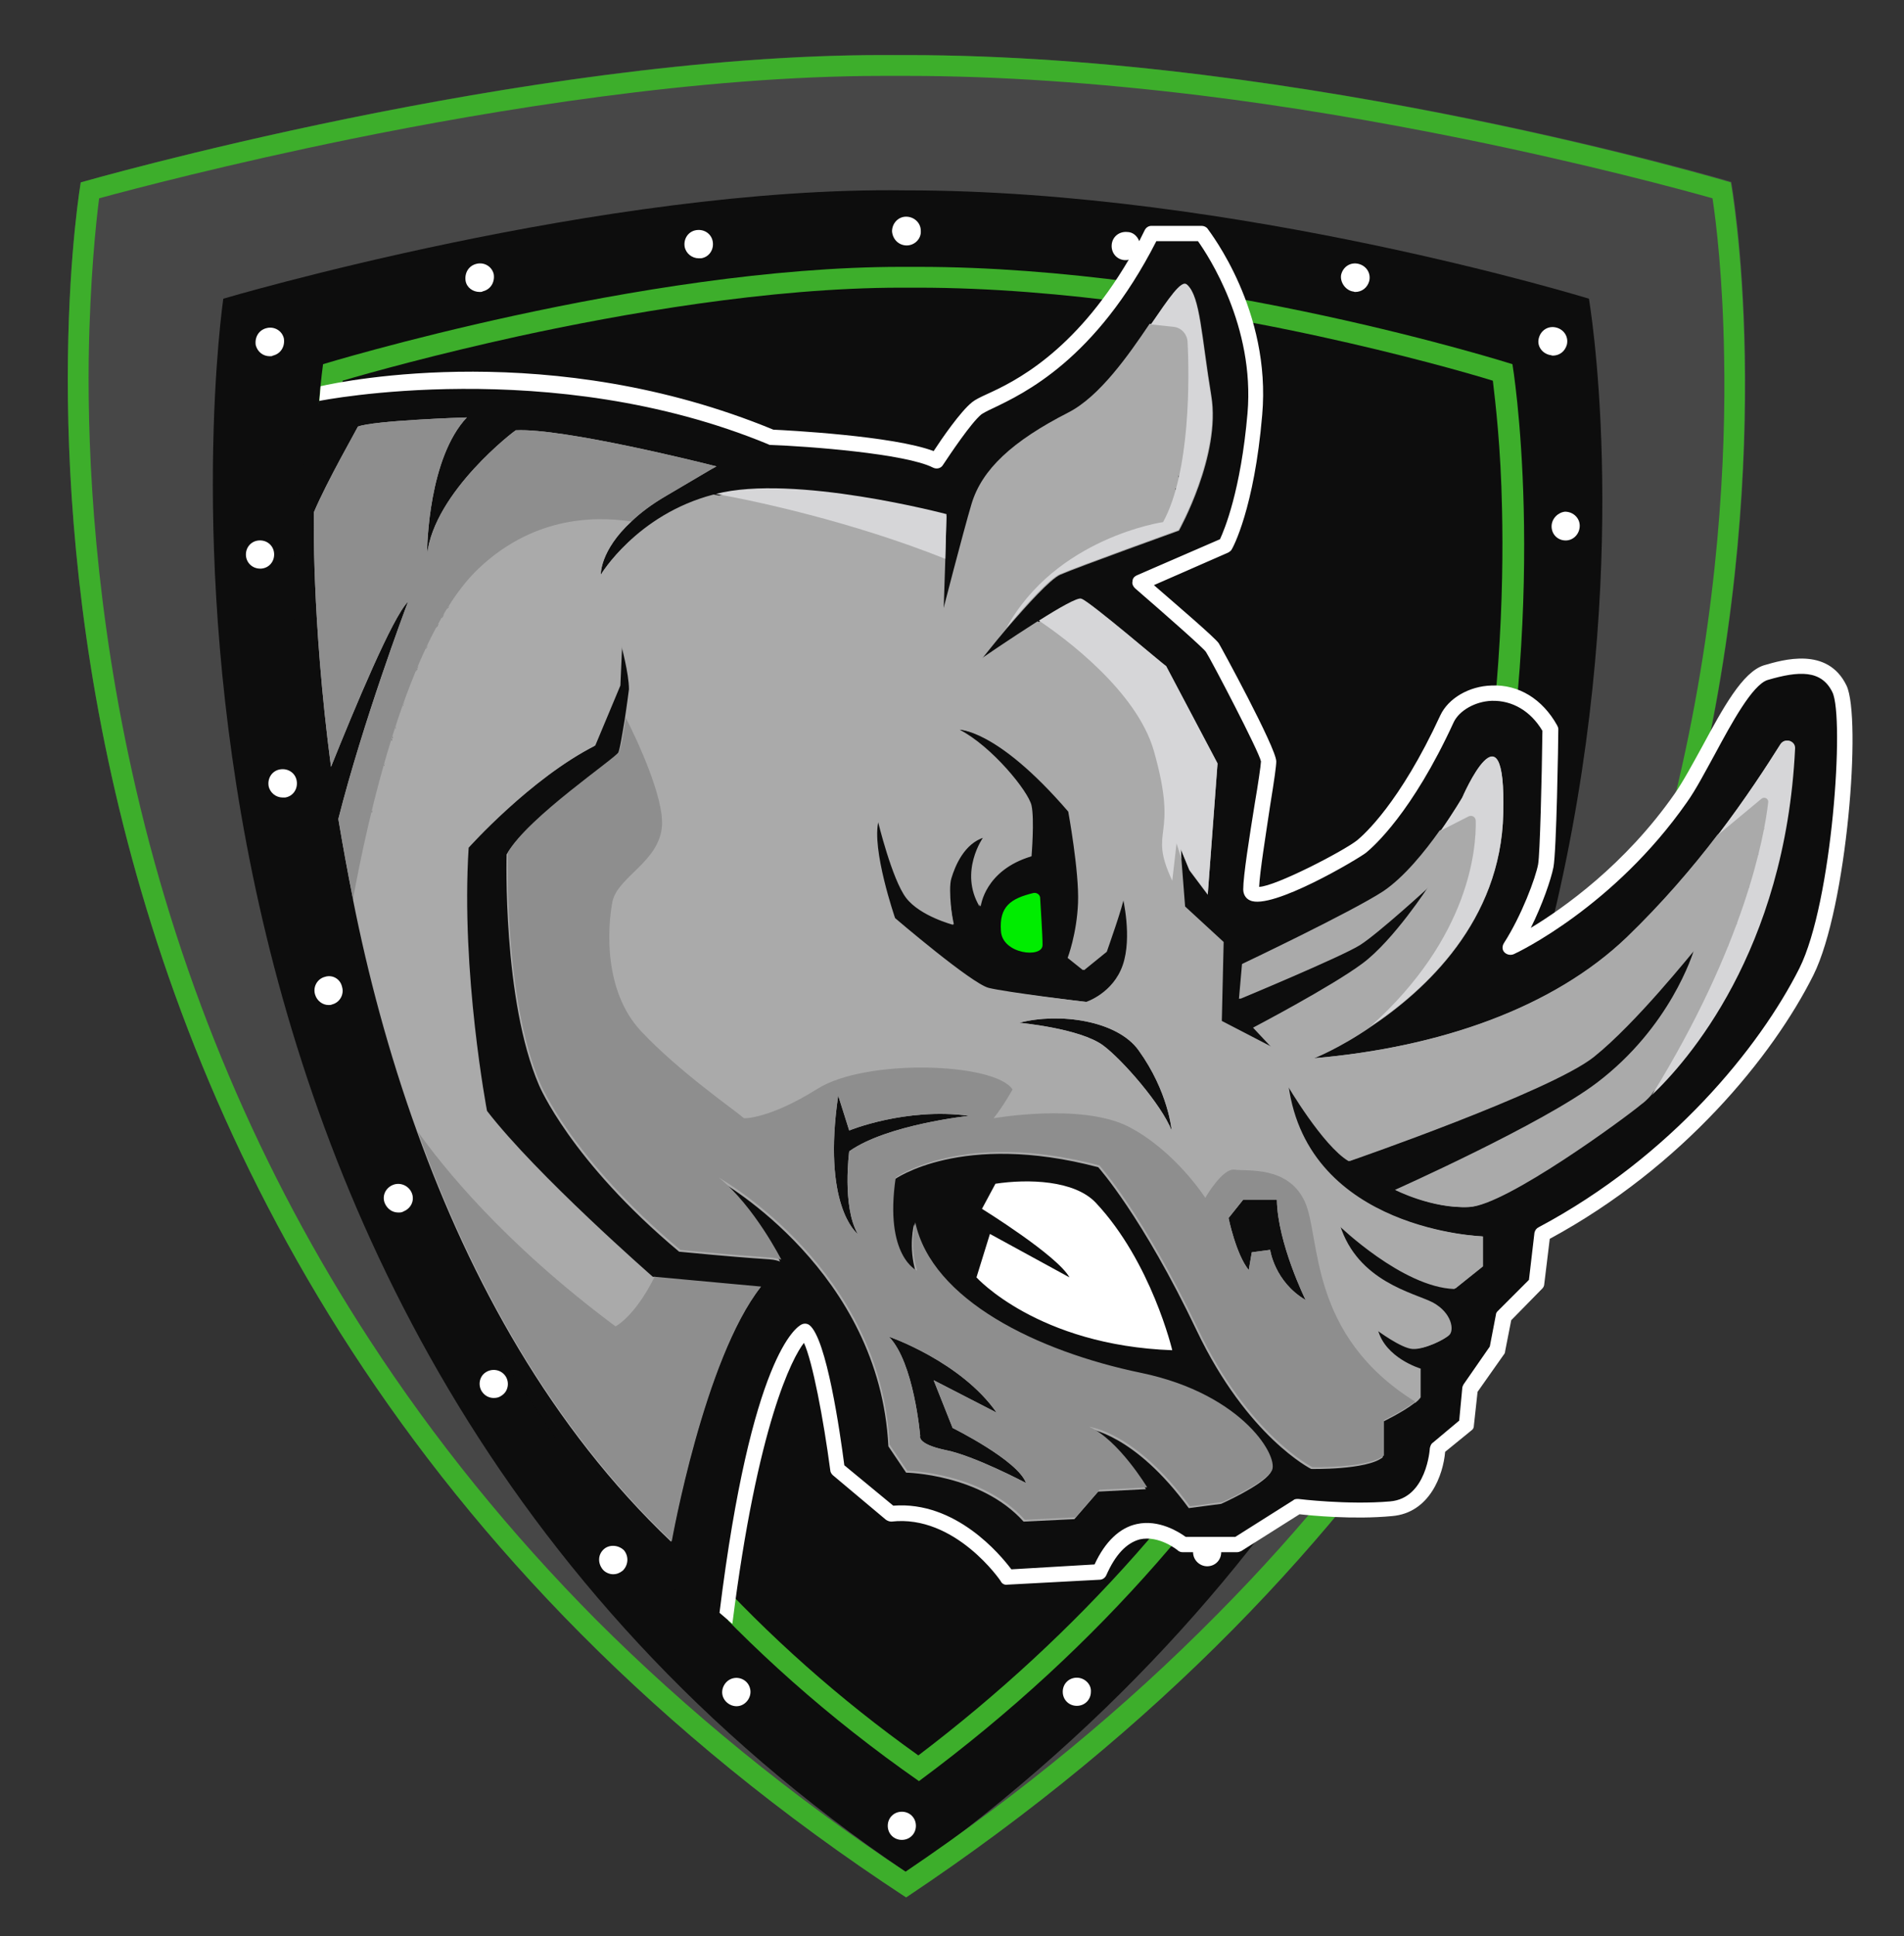 <?xml version="1.0" encoding="utf-8"?>
<!-- Generator: Adobe Illustrator 22.1.0, SVG Export Plug-In . SVG Version: 6.00 Build 0)  -->
<svg version="1.1" id="Layer_1" xmlns="http://www.w3.org/2000/svg" xmlns:xlink="http://www.w3.org/1999/xlink" x="0px" y="0px"
	 viewBox="0 0 311.2 316.3" style="enable-background:new 0 0 311.2 316.3;" xml:space="preserve">
<rect x="0" y="0" width="311.2" height="316.3" fill="#333333" stroke="none"/>
<style type="text/css">
	.st0{fill:#474747;}
	.st1{fill:#0D0D0D;}
	.st2{fill:#3DAE2B;}
	.st3{fill:none;stroke:#FFFFFF;stroke-width:0.224;stroke-miterlimit:10;}
	.st4{fill:#AAAAAA;}
	.st5{fill:#00ED00;}
	.st6{fill:#8E8E8E;}
	.st7{fill:#D6D6D8;}
	.st8{fill:#FFFFFF;}
</style>
<path class="st0" d="M148.1,9C213.4,9,283,29.7,283,29.7S313.9,199.5,148.1,310C-16.7,202.1,13.2,29.8,13.2,29.8S88.4,8.1,147.9,9
	H148.1z"/>
<path class="st1" d="M148.1,31.1c54,0,111.6,17.7,111.6,17.7S287.1,206.6,148.3,306C12,214,36.5,48.8,36.5,48.8S98.7,30.4,148,31.1
	H148.1z"/>
<path class="st2" d="M144.3,12.4L144.3,12.4c1.2,0,2.4,0,3.5,0h0.2l0,0l0,0h0.1h0.1c14.7,0,30.9,1.1,48.1,3.2
	c13.8,1.7,28.2,4.1,43,7.1c20.1,4.1,35.3,8.2,40.6,9.7c0.6,3.9,1.7,13,1.9,25.9c0.3,15.9-0.8,40.9-7.5,69.6
	c-7.5,32.2-20.3,62.5-38.2,89.9c-10.6,16.3-23.1,31.8-37.2,46c-15,15.2-32.1,29.3-50.9,42c-18.7-12.4-35.7-26.3-50.6-41.2
	c-14-14.1-26.4-29.4-37-45.7c-17.8-27.3-30.7-57.6-38.2-90.1c-6.7-28.9-7.9-54.1-7.7-70.2c0.2-13,1.2-22.3,1.7-26.2
	c5.5-1.5,21.1-5.6,41.2-9.7C80.5,18,114.2,12.4,144.3,12.4 M144.3,9C85.5,9,13.2,29.8,13.2,29.8S-16.7,202.1,148.1,310
	C313.9,199.5,282.9,29.8,282.9,29.8S213.4,9,148.2,9h-0.1h-0.2C146.7,9,145.5,9,144.3,9"/>
<path class="st2" d="M147.3,47L147.3,47c0.8,0,1.7,0,2.5,0h0.1l0,0l0,0h0.1l0,0c24,0,48.8,4.3,65.4,7.9c13.8,3,24.4,6,28.6,7.3
	c0.4,3.4,1.3,10.8,1.5,21c0.3,13.3-0.3,34-4.9,57.9c-5.2,26.7-14.4,51.8-27.3,74.3c-15.7,27.5-37,51.5-63.2,71.4
	c-25.7-18.3-46.6-41.4-62.2-68.5c-12.7-22.3-22-47.3-27.5-74.5c-4.9-24.3-5.8-45.7-5.6-59.5c0.1-10.7,0.8-18.6,1.2-22.1
	c4.4-1.3,15.2-4.3,28.9-7.3C101.5,51.3,125.7,47,147.3,47 M147.3,43.6c-42.4,0-94.5,15.9-94.5,15.9S31.5,208.2,150.2,291
	c120.9-89.5,97-231.5,97-231.5s-50.1-15.9-97.1-15.9H150h-0.1C149.1,43.6,148.2,43.6,147.3,43.6"/>
<path class="st1" d="M52.9,64.4c0,0,34.9-8.8,73.2,7c0,0,21.3,0.9,27,3.9c0,0,4.3-6.8,6.6-8.6c2.3-1.8,16.8-5,28.6-28.6h8.2
	c0,0,10.1,12.8,8.7,29.5c-1.3,15.1-4.9,21.5-4.9,21.5l-13.9,6.1c0,0,11.2,9.6,11.9,10.6s9.2,17.1,9.2,18.6c0,1.6-2.9,17.4-2.9,20.9
	s16-5.3,18.1-7c2-1.7,7.8-7.5,14-20.9c2.2-4.8,12.1-6.9,16.9,1.7c0,0-0.3,20-0.8,22.4s-2.8,8.8-5.7,13.4c0,0,15.9-7.4,27.8-24.4
	c4.3-6.2,9.3-19.1,13.9-20.5s9.7-2.2,12,2.6c2.3,4.9,0,35.4-5.4,46.2c-5.4,10.9-19.2,30.1-43.1,42.8l-1,8.1l-5.3,5.4l-1.1,5.4
	l-4.5,6.4l-0.6,5.8l-4.7,3.9c0,0-0.5,9.3-7.6,9.8c-7.1,0.6-15.3-0.4-15.3-0.4l-9.8,6.2h-8.9c0,0-8.5-7.4-13.7,4.5l-15,0.8
	c0,0-7.9-11.7-19.1-10.4l-8.7-7.3c0,0-2.6-20.5-5.3-22.5c0,0-7.4,3.5-12.7,46.1l-0.1,5.3l-18.4-19.2l-19.4-29.1
	c0,0-47.9-99.2-28.5-156.1C52.5,64,52.7,64.9,52.9,64.4"/>
<path class="st3" d="M128.6,206.1"/>
<path class="st4" d="M280.7,136.4L280.7,136.4c-4.1,5.4-9.1,11.2-14.8,16.7c-12,11.5-30.4,18-51.2,19.8c0,0,4.1-1.6,9.2-5.1l0,0
	c19.5-17.5,17.1-34.9,17.1-34.9l-5.7,2.8c-2.4,3.4-5.8,7.6-9.2,9.9c-5.2,3.4-23.1,11.9-23.1,11.9l-0.5,5.7c0,0,16.6-6.9,19.6-8.8
	c3-1.9,11.4-9.6,11.4-9.6s-5.7,8.8-10.8,12.6s-17.9,10.5-17.9,10.5l3,3.2l-8.3-4.3l0.3-12.9l-6.3-5.8l-0.6-7.7l0,0l-0.8-2.5
	l-0.7,6.1c-4.1-8.8,1.2-6.4-3-21.2c-2.8-9.8-14.6-18.5-18.8-21.3c-4.4,2.8-9.4,6.2-9.9,6.6c0.3-0.3,2.2-2.8,4.6-5.6
	c8.1-14.8,25.6-17.3,25.6-17.3c5.5-10.1,3.8-31.7,3.8-31.7l-5.8-0.6c-3.5,5.2-8.2,11.9-13.3,14.5c-9.2,4.7-14.1,9.3-15.8,14.9
	c-1.4,4.7-4.9,18.3-4.9,18.3l0.3-9.2l0,0c-15.3-6.1-31.2-9.4-37.5-10.6l0,0h-0.1C104,84.1,98.2,93.9,98.2,93.9s-0.2-3.9,5-8.7
	c-6.7-1-16.5-0.5-25,7.8c-11.6,11.2-18.1,41.3-20.4,53.9c2.4,12.1,5.8,25,10.5,38l0,0c3.9,5.6,13.9,18.1,32.3,31.8
	c0,0,3.2-1.5,6.5-8.1h-0.4c0,0-19-16.6-27.1-27.1c0,0-4.3-22.6-3-43c0,0,10.1-11.3,20.7-16.7l4.1-9.8l0.3-6.8c0,0,1.3,4.7,1.3,7.3
	c0,0-0.3,2.4-0.7,5l0,0c1.9,3.7,6.2,13,5.9,17.6c-0.4,5.8-7.3,8.3-8.1,12.4c-0.9,4.1-1.6,14.5,4.7,21.2c6.3,6.6,15.2,12.8,16.8,14.2
	c0,0,4,0.1,12-4.8c8-5,29.1-4.3,31.9,0.1c0,0-1.6,2.7-3.1,4.7c0,0,14.3-2.6,21.9,1.3c7.7,3.9,12.7,11.7,12.7,11.7s2.8-4.8,4.8-4.6
	c2,0.3,8.8-0.7,11.5,5.3c2.7,5.9,0.5,21.7,18,32.6c0.4-0.3,0.7-0.6,0.9-0.9v-4.7c0,0-5.8-1.7-7-6.4c0,0,4,3,5.9,3.1s5.1-1.5,5.8-2.2
	c0.8-0.8,0.4-3.6-2.7-5.3c-3.1-1.6-12.3-3.4-15.2-12.7c0,0,10.4,10.1,18.9,10.4l4.5-3.6V202c0,0-28.6-0.9-31.8-24.7
	c0,0,5.8,9.9,10,12.4c0,0,32.7-11.3,39.9-17c7-5.6,16.1-17.1,16.6-17.6c-0.2,0.7-3.9,12.7-15.9,21.8c-8.8,6.7-33,17.5-33,17.5
	s6,3.1,12,2.8s25.5-14.6,28.1-16.8c0.3-0.2,0.9-0.7,1.6-1.5c18.3-29.7,19.1-49.5,19.1-49.5L280.7,136.4z M161.6,161.4
	c-2.8-0.7-15.3-11.4-15.3-11.4s-3.9-11.3-2.7-15.9c0,0,2.3,9.5,4.6,12.5s7.7,4.4,7.7,4.4s-1.2-5.6-0.6-7.5c0.6-2,2.1-5.7,5.4-6.7
	c0,0-4,5.6-0.6,11.3c0,0,0.6-5.9,8.3-8.2c0,0,0.5-6,0-8.3s-6.5-9.7-11.8-12.4c0,0,6.2-0.3,18,13.4c0,0,1.8,9.8,1.6,14.9
	c-0.2,5.1-1.7,9-1.7,9l2.5,2l3.7-3c0,0,2.8-7.9,2.8-8.9c0,0,1.6,6.5,0,11.1s-6,6-6,6S164.4,162.1,161.6,161.4 M180.3,170.8
	c-3.8-2.8-13.7-3.7-13.7-3.7c6.5-1.7,16-0.4,19.5,4.5c4.9,6.8,5.4,13.1,5.4,13.1C189.8,180.4,183.4,173.1,180.3,170.8"/>
<path class="st5" d="M170.4,154.4c0,2.2-6.6,1.5-6.8-2.3c-0.3-4,1.6-5.3,5.3-6.2c0.5-0.1,1,0.2,1.1,0.7
	C170.1,148.5,170.4,152.7,170.4,154.4"/>
<path class="st4" d="M291,121.6c-2.2,3.5-5.7,8.9-10.2,14.8l0,0c-4.1,5.3-9.1,11.2-14.8,16.7c-12,11.5-30.4,18-51.2,19.8
	c0,0,4.1-1.6,9.2-5.1l0,0c0.6-0.5,1.1-1,1.6-1.5c-0.5,0.5-1.1,1-1.6,1.5c9-6,21.3-17.3,21.7-34.8c0.5-19.4-6.7-2.7-6.7-2.7
	s-1.4,2.4-3.5,5.4l4.5-2.3l-4.5,2.3c-2.4,3.4-5.8,7.6-9.2,9.9c-5.2,3.4-23.1,11.9-23.1,11.9l-0.5,5.7c0,0,16.6-6.9,19.6-8.8
	c3-1.9,11.4-9.6,11.4-9.6s-5.7,8.8-10.8,12.6S205,167.9,205,167.9l3,3.2l-8.3-4.3l0.3-12.9l-6.3-5.8l-0.6-7.7l0,0l-0.1-1.6l1.4,3.4
	l3,4l1.6-21.4l-8.4-15.9c0,0-12.3-10.5-13.7-11c-0.6-0.2-3.6,1.5-6.9,3.6c-4.4,2.8-9.4,6.2-9.9,6.6c0.3-0.3,2.2-2.8,4.6-5.6l0,0
	c3.2-3.7,7-7.9,8.6-8.6c3-1.3,19.4-7.2,19.4-7.2s6.9-12.3,5.3-22c-1.6-9.7-1.8-16.2-3.9-18.1c-0.9-0.9-3,2.3-5.9,6.5
	c-3.5,5.2-8.2,11.9-13.3,14.5c-9.2,4.7-14.1,9.3-15.8,14.9c-1.4,4.7-4.9,18.3-4.9,18.3l0.3-9.2l0,0l0.2-7.3c0,0-24.9-6.6-37.7-3.2
	l0,0h-0.1c-12.9,3-18.7,12.8-18.7,12.8s-0.2-3.9,5-8.7l0,0c1.4-1.4,3.3-2.8,5.7-4.2c5.3-3.1,7.4-4.4,8.2-4.8l0,0
	c-1.9-0.5-25.1-6.3-32.8-5.9l0,0c-0.1,0-13.3,10-14.5,20.3l0,0c0-1.6,0.3-15.8,6.5-22.4l0,0c-0.4,0-15.3,0.5-17.8,1.5l0,0
	c0,0.1-5.1,9-7.2,14l0,0c0,0-0.4,17.3,2.8,41.6l0,0c3.9-9.7,10.1-24.6,12.6-27l0,0c-0.4,1-7.4,19.7-11.4,35.5l0,0
	c0.7,4.2,1.5,8.6,2.4,13.1l0,0c0-0.1,0.1-0.3,0.1-0.4c0,0.2-0.1,0.3-0.1,0.5c2.4,12.1,5.8,25,10.5,38l0,0
	c8.7,24.1,21.8,48.2,41.5,66.9c0,0,5.3-29.8,14.6-41.6l-17.4-1.6h-0.4c0,0-19-16.6-27.1-27.1c0,0-4.3-22.6-3-43
	c0,0,10.1-11.3,20.7-16.7l4.1-9.8l0.3-6.8c0,0,1.3,4.7,1.3,7.3c0,0-0.3,2.4-0.7,5l0,0c-0.4,2.4-0.8,5-1.1,5.5
	c-0.6,1.1-14.9,10.7-18.2,16.5c0,0-0.7,23.8,5.3,37.7c0,0,5.1,12.3,22.9,27.2c16.5,1.6,14.5,1,16.5,1.6c0,0-4.4-8.7-10.2-13.4
	c0.8,0.5,26.5,15.1,27.9,43.6l2.9,4.3c0,0,12.2,0.2,19.2,8l8.3-0.4l3.9-4.5l7.8-0.4c0,0-4.7-7.8-9.5-9.9c0,0,7.6,0.8,16.5,13
	l5.3-0.7c0,0,6.5-2.9,8-5c1.5-2-4.4-12.6-21.3-16.1s-34.2-11.9-36.9-24.6c0,0-1,3.7,0.3,7.9c0,0-5.4-2.3-3.5-15.2
	c0,0,10.9-7.9,33.3-2c0,0,7.2,8,16.1,26.7c8.3,17.4,18.7,22.6,18.7,22.6s9.1,0.2,11.7-1.9v-5.8c0,0,3.3-1.6,5.1-3
	c0.4-0.3,0.7-0.6,0.9-0.9v-4.7c0,0-5.8-1.7-7-6.4c0,0,4,3,5.9,3.1s5.1-1.5,5.8-2.2c0.8-0.8,0.4-3.6-2.7-5.3
	c-3.1-1.6-12.3-3.4-15.2-12.7c0,0,10.4,10.1,18.9,10.4l4.5-3.6v-5c0,0-28.6-0.9-31.8-24.7c0,0,5.8,9.9,10,12.4
	c0,0,32.7-11.3,39.9-17c7-5.6,16.1-17.1,16.6-17.6c-0.2,0.7-3.9,12.7-15.9,21.8c-8.8,6.7-33,17.5-33,17.5s6,3.1,12,2.8
	s25.5-14.6,28.1-16.8c0.3-0.2,0.9-0.7,1.6-1.5c5.6-5.3,21.8-23.4,23.4-56.6C293.5,121,291.7,120.5,291,121.6 M226.2,165.8
	c0.4-0.3,0.7-0.7,1-1C226.9,165.2,226.5,165.5,226.2,165.8 M227.8,164.2c0.3-0.3,0.6-0.6,0.9-1C228.4,163.6,228.1,163.9,227.8,164.2
	 M229.2,162.7c0.3-0.3,0.6-0.7,0.9-1C229.8,162,229.5,162.4,229.2,162.7 M230.5,161.2c0.4-0.4,0.7-0.9,1.1-1.3
	C231.2,160.3,230.9,160.8,230.5,161.2 M231.7,159.7c0.4-0.5,0.8-1,1.1-1.5C232.4,158.7,232.1,159.2,231.7,159.7 M241.3,135.2
	c0-0.2,0-0.4,0-0.6C241.3,134.8,241.3,135,241.3,135.2 M241.3,134.6c0-0.1,0-0.3,0-0.4l0,0C241.3,134.3,241.3,134.5,241.3,134.6
	 M241.3,135.4c0,0.1,0,0.3,0,0.5C241.3,135.7,241.3,135.5,241.3,135.4 M241.3,136.1c0,0.2,0,0.3,0,0.5
	C241.2,136.4,241.2,136.2,241.3,136.1 M241.2,136.8c0,0.2,0,0.3,0,0.5C241.2,137.1,241.2,137,241.2,136.8 M241.1,137.6
	c0,0.2,0,0.4-0.1,0.7C241.1,138,241.1,137.8,241.1,137.6 M241,138.4c0,0.3-0.1,0.6-0.1,0.9C241,139,241,138.7,241,138.4
	 M240.9,139.6c0,0.2-0.1,0.5-0.1,0.7C240.8,140,240.8,139.8,240.9,139.6 M240.7,140.6c0,0.2-0.1,0.4-0.1,0.7
	C240.6,141.1,240.6,140.8,240.7,140.6 M235.7,153.8c-0.2,0.3-0.4,0.6-0.6,0.9C235.3,154.5,235.5,154.1,235.7,153.8 M240.5,141.7
	c-0.1,0.2-0.1,0.5-0.2,0.7C240.4,142.1,240.4,141.9,240.5,141.7 M240.2,142.8c-0.1,0.3-0.1,0.6-0.2,0.8
	C240.1,143.3,240.1,143,240.2,142.8 M239.9,143.9c-0.1,0.4-0.2,0.8-0.3,1.2C239.7,144.6,239.8,144.3,239.9,143.9 M239.5,145.3
	c-0.1,0.3-0.2,0.6-0.3,0.9C239.3,145.9,239.4,145.6,239.5,145.3 M239,146.7c-0.1,0.3-0.2,0.5-0.3,0.8
	C238.8,147.2,238.9,146.9,239,146.7 M238.5,148c-0.1,0.3-0.2,0.6-0.3,0.8C238.3,148.5,238.4,148.3,238.5,148 M238,149.3
	c-0.1,0.3-0.3,0.6-0.4,1C237.7,149.9,237.8,149.6,238,149.3 M237.4,150.6c-0.2,0.4-0.4,0.9-0.7,1.4
	C236.9,151.5,237.1,151.1,237.4,150.6 M236.5,152.2c-0.2,0.4-0.4,0.8-0.6,1.1C236.1,153,236.3,152.6,236.5,152.2 M233.8,156.8
	c-0.2,0.3-0.5,0.7-0.7,1C233.4,157.5,233.6,157.1,233.8,156.8 M234.8,155.3c-0.2,0.3-0.4,0.6-0.6,0.9
	C234.4,155.9,234.6,155.6,234.8,155.3 M190.9,83.7c0-0.1,0.1-0.2,0.1-0.3C190.9,83.5,190.9,83.6,190.9,83.7 M191.6,81.8
	c0-0.1,0.1-0.2,0.1-0.3C191.6,81.6,191.6,81.7,191.6,81.8 M192.1,80c0-0.1,0-0.2,0.1-0.2C192.2,79.9,192.2,79.9,192.1,80
	 M194.2,61.6c0-0.1,0-0.2,0-0.3C194.2,61.4,194.2,61.5,194.2,61.6 M192.6,78c0-0.1,0.1-0.3,0.1-0.4C192.7,77.8,192.7,77.9,192.6,78
	 M193.1,75.8c0-0.1,0-0.1,0-0.2C193.1,75.7,193.1,75.8,193.1,75.8 M193.4,73.9c0-0.1,0-0.2,0.1-0.4
	C193.4,73.7,193.4,73.8,193.4,73.9 M193.7,71.7c0-0.1,0-0.2,0-0.4C193.7,71.5,193.7,71.6,193.7,71.7 M193.9,69.6c0-0.1,0-0.1,0-0.2
	C193.9,69.5,193.9,69.5,193.9,69.6 M194,67.5c0-0.1,0-0.3,0-0.4C194,67.3,194,67.4,194,67.5 M194.1,65.4c0-0.1,0-0.1,0-0.2
	C194.1,65.2,194.1,65.3,194.1,65.4 M194.2,63.5c0-0.1,0-0.2,0-0.3C194.2,63.3,194.2,63.4,194.2,63.5 M194.1,55.7
	C194.1,55.7,194.1,55.6,194.1,55.7C194.1,55.6,194.1,55.6,194.1,55.7C194.1,55.6,194.1,55.7,194.1,55.7 M194.2,59.8L194.2,59.8
	L194.2,59.8 M194.2,58.3c0-0.1,0-0.2,0-0.3C194.2,58.2,194.2,58.2,194.2,58.3 M194.2,56.9c0-0.1,0-0.1,0-0.2
	C194.2,56.7,194.2,56.8,194.2,56.9 M70,105.3c-0.1,0.3-0.2,0.5-0.4,0.8C69.7,105.8,69.9,105.6,70,105.3 M58.1,145.2
	c0,0.1-0.1,0.3-0.1,0.4C58.1,145.5,58.1,145.3,58.1,145.2 M66.9,112.7c-0.1,0.3-0.2,0.5-0.3,0.8C66.7,113.2,66.8,113,66.9,112.7
	 M66.2,114.5c-0.1,0.3-0.2,0.7-0.4,1C66,115.1,66.1,114.8,66.2,114.5 M65.5,116.4c-0.1,0.3-0.2,0.7-0.4,1
	C65.3,117.1,65.4,116.7,65.5,116.4 M64.9,118.3c-0.1,0.3-0.2,0.7-0.3,1C64.6,119,64.8,118.7,64.9,118.3 M64.3,120.2
	c-0.1,0.4-0.2,0.7-0.3,1.1C64,121,64.1,120.6,64.3,120.2 M63.6,122.4c-0.1,0.3-0.2,0.6-0.3,0.9C63.4,123,63.5,122.7,63.6,122.4
	 M63,124.5c-0.1,0.2-0.1,0.5-0.2,0.7C62.8,125,62.9,124.8,63,124.5 M62.4,126.5c-0.1,0.2-0.1,0.5-0.2,0.7
	C62.3,127,62.4,126.7,62.4,126.5 M61.9,128.2c-0.1,0.3-0.2,0.6-0.2,0.9C61.8,128.8,61.9,128.5,61.9,128.2 M61.5,130.1
	c-0.1,0.3-0.2,0.6-0.2,0.9C61.3,130.7,61.4,130.4,61.5,130.1 M61,132.1c-0.1,0.2-0.1,0.5-0.2,0.7C60.8,132.6,60.9,132.4,61,132.1
	 M60.5,134c-0.1,0.2-0.1,0.5-0.2,0.7C60.4,134.4,60.5,134.2,60.5,134 M60.1,135.8c-0.1,0.2-0.1,0.4-0.2,0.7
	C60,136.2,60,136,60.1,135.8 M59.7,137.5c0,0.2-0.1,0.4-0.1,0.6C59.6,137.9,59.7,137.7,59.7,137.5 M59.4,139.1
	c-0.1,0.2-0.1,0.5-0.2,0.7C59.3,139.6,59.3,139.3,59.4,139.1 M59,140.6c-0.1,0.3-0.1,0.5-0.2,0.8C58.9,141.1,59,140.9,59,140.6
	 M58.7,142.1c-0.1,0.3-0.1,0.5-0.2,0.8C58.6,142.6,58.7,142.4,58.7,142.1 M58.4,143.7c0,0.2-0.1,0.4-0.1,0.6
	C58.3,144.1,58.4,143.9,58.4,143.7 M68,109.7c0.1-0.3,0.3-0.6,0.4-1C68.3,109.1,68.2,109.4,68,109.7 M67.3,111.6
	c0.1-0.3,0.2-0.6,0.3-0.8C67.5,111,67.4,111.3,67.3,111.6 M69.2,107c-0.1,0.3-0.3,0.6-0.4,0.9C68.9,107.6,69.1,107.3,69.2,107
	 M76.1,95.3c0.2-0.2,0.3-0.4,0.5-0.6C76.4,94.9,76.3,95.1,76.1,95.3 M70.5,104.3c0.1-0.2,0.2-0.4,0.3-0.6
	C70.7,103.9,70.6,104.1,70.5,104.3 M71.3,102.6c0.1-0.2,0.2-0.4,0.4-0.7C71.6,102.2,71.4,102.4,71.3,102.6 M72.2,101
	c0.1-0.2,0.3-0.5,0.4-0.7C72.5,100.5,72.4,100.8,72.2,101 M73.1,99.5c0.1-0.2,0.3-0.4,0.4-0.6C73.4,99.1,73.3,99.3,73.1,99.5
	 M74.1,98c0.1-0.2,0.2-0.3,0.3-0.5C74.3,97.7,74.2,97.8,74.1,98 M75.1,96.6c0.1-0.2,0.3-0.4,0.4-0.6C75.4,96.2,75.2,96.4,75.1,96.6
	 M77.1,94.1c0.4-0.4,0.7-0.8,1.1-1.1C77.8,93.3,77.5,93.7,77.1,94.1 M180.3,170.8c-3.8-2.8-13.7-3.7-13.7-3.7
	c6.5-1.7,16-0.4,19.5,4.5c4.9,6.8,5.4,13.1,5.4,13.1C189.8,180.4,183.4,173.1,180.3,170.8 M155.5,143.5c0.6-2,2.1-5.7,5.4-6.7
	c0,0-4,5.6-0.6,11.3c0,0,0.6-5.9,8.3-8.2c0,0,0.5-6,0-8.3s-6.5-9.7-11.8-12.4c0,0,6.2-0.3,18,13.4c0,0,1.8,9.8,1.6,14.9
	c-0.2,5.1-1.7,9-1.7,9l2.5,2l3.7-3c0,0,2.8-7.9,2.8-8.9c0,0,1.6,6.5,0,11.1s-6,6-6,6s-13.4-1.5-16.2-2.2s-15.3-11.4-15.3-11.4
	s-3.9-11.3-2.7-15.9c0,0,2.3,9.5,4.6,12.5s7.7,4.4,7.7,4.4S154.9,145.4,155.5,143.5 M162.9,230.8l-10.3-5.3l3.1,7.8
	c0,0,10.7,5.3,12,9c0,0-8.5-4.5-13.2-5.4c-4.7-1-4.1-2.3-4.1-2.3s-1-12-5.1-16.2C145.4,218.4,157.1,222.5,162.9,230.8 M138.8,188.1
	c0,0-1.2,9,1.4,13.5c-0.3-0.2-5.8-4.8-3.2-22.6l1.8,5.7c0,0,9.2-3.8,19.6-2.4C158.5,182.3,145,183.7,138.8,188.1 M207.6,204.2
	l-3,0.4l-0.5,2.9c-2.1-2.6-3.3-8.5-3.3-8.5l2.4-3h5.5c0.1,7.1,4.7,16.4,4.7,16.4C208.3,209.4,207.6,204.2,207.6,204.2 M288.9,132.2
	v0.1C288.9,132.3,288.9,132.3,288.9,132.2 M288.7,133.6c0,0.1,0,0.1,0,0.2C288.7,133.7,288.7,133.6,288.7,133.6 M288.4,135.3
	c0,0.1,0,0.2-0.1,0.3C288.3,135.5,288.3,135.4,288.4,135.3 M287.9,137.4c0,0.1,0,0.1,0,0.2C287.9,137.5,287.9,137.4,287.9,137.4
	 M287.5,139.4c0,0.1-0.1,0.2-0.1,0.3C287.4,139.6,287.4,139.5,287.5,139.4 M286,144.8c0,0.1,0,0.1-0.1,0.2
	C285.9,144.9,285.9,144.9,286,144.8 M285.1,147.5c-0.1,0.2-0.1,0.3-0.2,0.5C285,147.8,285,147.7,285.1,147.5 M284,150.8
	c-0.1,0.2-0.1,0.4-0.2,0.6C283.8,151.1,283.9,150.9,284,150.8 M282.6,154.4c0,0.1,0,0.1-0.1,0.2
	C282.5,154.5,282.6,154.4,282.6,154.4 M281.2,157.7c-0.1,0.2-0.2,0.4-0.3,0.6C281,158.1,281.1,157.9,281.2,157.7 M279.5,161.6
	c-0.1,0.2-0.2,0.4-0.3,0.7C279.3,162,279.4,161.8,279.5,161.6 M277.4,165.8c0,0,0,0.1-0.1,0.1C277.4,165.9,277.4,165.9,277.4,165.8
	 M272.9,174.1c-0.1,0.2-0.3,0.5-0.4,0.7C272.6,174.6,272.8,174.4,272.9,174.1 M275.4,169.6c-0.1,0.2-0.3,0.5-0.4,0.7
	C275.2,170.1,275.3,169.9,275.4,169.6 M289,131.2C289,131.2,289,131.1,289,131.2C289,131.1,289,131.1,289,131.2
	C289,131.1,289,131.2,289,131.2"/>
<path class="st6" d="M103.2,85.2L103.2,85.2c1.5-1.4,3.3-2.8,5.7-4.2c5.3-3.1,7.4-4.4,8.2-4.8l0,0c-1.9-0.5-25.1-6.3-32.8-5.9l0,0
	c-0.1,0-13.3,10-14.5,20.3l0,0c0-1.6,0.3-15.8,6.5-22.4l0,0c-0.4,0-15.3,0.5-17.8,1.5l0,0c0,0.1-5.1,9-7.2,14l0,0
	c0,0-0.4,17.3,2.8,41.6l0,0c3.9-9.7,10.1-24.6,12.6-27l0,0c-0.4,1-7.4,19.7-11.4,35.5l0,0c0.7,4.2,1.5,8.6,2.4,13.1l0,0
	c2.3-12.7,8.8-42.7,20.4-53.9C86.8,84.7,96.5,84.2,103.2,85.2z M213.3,196.4c-2.7-6-9.5-5-11.5-5.3s-4.8,4.6-4.8,4.6
	s-5-7.8-12.7-11.7c-7.7-3.8-21.9-1.3-21.9-1.3c1.6-2,3.1-4.7,3.1-4.7c-2.9-4.4-24-5.1-31.9-0.1c-8,5-12,4.8-12,4.8
	c-1.6-1.4-10.6-7.6-16.8-14.2s-5.5-17-4.7-21.2c0.9-4.1,7.7-6.5,8.1-12.4c0.3-4.6-4-13.9-5.9-17.6c-0.4,2.4-0.8,5-1.1,5.5
	c-0.6,1.1-14.9,10.7-18.2,16.5c0,0-0.7,23.8,5.3,37.7c0,0,5.1,12.3,22.9,27.2c16.5,1.6,14.5,1,16.5,1.6c0,0-4.4-8.7-10.2-13.4
	c0.8,0.5,26.5,15.1,27.9,43.6l2.9,4.3c0,0,12.2,0.2,19.2,8l8.3-0.4l3.9-4.5l7.8-0.4c0,0-4.7-7.8-9.5-9.9c0,0,7.6,0.8,16.5,13
	l5.3-0.7c0,0,6.5-2.9,8-5c1.5-2-4.4-12.6-21.3-16.1s-34.2-11.9-36.9-24.6c0,0-1,3.7,0.3,7.9c0,0-5.4-2.3-3.5-15.2
	c0,0,10.9-7.9,33.3-2c0,0,7.2,8,16.1,26.7c8.3,17.4,18.7,22.6,18.7,22.6s9.1,0.2,11.7-1.9V232c0,0,3.3-1.6,5.1-3
	C213.8,218.1,215.9,202.3,213.3,196.4z M162.9,230.8l-10.3-5.3l3.1,7.8c0,0,10.7,5.3,12,9c0,0-8.5-4.5-13.2-5.4
	c-4.7-1-4.1-2.3-4.1-2.3s-1-12-5.1-16.2C145.4,218.4,157.1,222.5,162.9,230.8z M138.8,188.1c0,0-1.2,9,1.4,13.5
	c-0.3-0.2-5.8-4.8-3.2-22.6l1.8,5.7c0,0,9.2-3.8,19.6-2.4C158.5,182.3,145,183.7,138.8,188.1z M207.6,204.2l-3,0.4l-0.5,2.9
	c-2.1-2.6-3.3-8.5-3.3-8.5l2.4-3h5.5c0.1,7.1,4.7,16.4,4.7,16.4C208.3,209.4,207.6,204.2,207.6,204.2z M100.6,216.7
	c-18.4-13.7-28.3-26.2-32.3-31.8c8.7,24.1,21.8,48.2,41.5,66.9c0,0,5.3-29.8,14.6-41.6l-17.4-1.6
	C103.7,215.2,100.6,216.7,100.6,216.7z"/>
<path class="st7" d="M117,80.7c6.3,1.1,22.2,4.5,37.5,10.6l0.2-7.3C154.7,84,129.8,77.4,117,80.7z M176.7,97.8
	c-0.6-0.2-3.6,1.5-6.9,3.6c4.2,2.8,16,11.5,18.8,21.3c4.2,14.8-1.1,12.4,3,21.2l0.7-6.1l0.8,2.5l-0.1-1.6l1.4,3.4l3,4l1.6-21.4
	l-8.4-15.9C190.4,108.8,178.1,98.3,176.7,97.8z M173.2,93.8c3-1.3,19.4-7.2,19.4-7.2s6.9-12.3,5.3-22c-1.6-9.7-1.8-16.2-3.9-18.1
	c-0.9-0.9-3,2.3-5.9,6.5l3.7,0.4c1.2,0.1,2.2,1.1,2.3,2.4c0.3,5.7,0.5,21.3-4,29.5c0,0-17.5,2.5-25.6,17.3l0,0
	C167.7,98.7,171.6,94.5,173.2,93.8z M239,130.3c0,0-1.4,2.4-3.5,5.4l4.5-2.3c0.6-0.3,1.2,0.1,1.2,0.7c0.1,4.4-0.9,19-17.2,33.6
	c9-6,21.3-17.3,21.7-34.8C246.2,113.6,239,130.3,239,130.3z M291,121.6c-2.2,3.5-5.7,8.9-10.2,14.8l7.1-5.9c0.5-0.4,1.2,0,1.1,0.6
	c-0.6,5.4-3.8,23.2-19,47.8c5.6-5.3,21.8-23.4,23.4-56.6C293.5,121,291.7,120.5,291,121.6z"/>
<path class="st8" d="M253.6,86L253.6,86c0,1.3,1,2.3,2.3,2.3l0,0c1.3,0,2.3-1.1,2.3-2.4s-1.1-2.3-2.4-2.3
	C254.7,83.7,253.6,84.7,253.6,86z M98.7,253.1c-1,0.9-1,2.3-0.2,3.3c0.4,0.5,1.1,0.8,1.7,0.8s1.1-0.2,1.6-0.6c0.9-0.9,1-2.3,0.2-3.3
	C101.1,252.4,99.6,252.3,98.7,253.1z M79.4,224.2c-1.1,0.7-1.3,2.2-0.6,3.2c0.5,0.7,1.2,1,1.9,1c0.5,0,0.9-0.1,1.3-0.4
	c1.1-0.7,1.3-2.2,0.6-3.2S80.5,223.5,79.4,224.2z M64.2,193.6c-1.2,0.5-1.8,1.8-1.3,3c0.4,0.9,1.2,1.5,2.2,1.5c0.3,0,0.6,0,0.9-0.2
	c1.2-0.5,1.8-1.8,1.3-3C66.8,193.7,65.4,193.1,64.2,193.6z M53.1,159.6c-1.2,0.3-2,1.6-1.6,2.9c0.3,1,1.2,1.7,2.2,1.7
	c0.2,0,0.4,0,0.6-0.1c1.2-0.3,2-1.6,1.6-2.9C55.6,159.9,54.3,159.2,53.1,159.6z M45.8,125.7c-1.3,0.2-2.1,1.4-1.9,2.7
	c0.2,1.1,1.2,1.9,2.3,1.9c0.1,0,0.3,0,0.4,0c1.3-0.2,2.1-1.4,1.9-2.7C48.3,126.3,47.1,125.5,45.8,125.7z M44.8,90.4
	c-0.1-1.3-1.2-2.2-2.5-2.1s-2.2,1.2-2.1,2.5c0.1,1.2,1.1,2.1,2.3,2.1c0.1,0,0.1,0,0.2,0C44,92.8,44.9,91.7,44.8,90.4z M78.4,47.7
	c0.2,0,0.4,0,0.5-0.1c1.3-0.3,2-1.5,1.8-2.8c-0.3-1.3-1.6-2-2.8-1.7c-1.3,0.3-2,1.5-1.8,2.8C76.3,47,77.3,47.7,78.4,47.7z
	 M44.1,58.2c0.2,0,0.4,0,0.5-0.1c1.3-0.3,2-1.5,1.8-2.8c-0.3-1.3-1.6-2-2.8-1.7c-1.3,0.3-2,1.5-1.8,2.8C42.1,57.5,43,58.2,44.1,58.2
	z M221,47.6c0.2,0,0.3,0.1,0.5,0.1c1.1,0,2-0.7,2.3-1.8c0.3-1.3-0.5-2.5-1.8-2.8s-2.5,0.5-2.8,1.8C219,46,219.8,47.3,221,47.6z
	 M253.3,58c0.2,0,0.3,0.1,0.5,0.1c1.1,0,2-0.7,2.3-1.8c0.3-1.3-0.5-2.5-1.8-2.8s-2.5,0.5-2.8,1.8C251.2,56.5,252,57.7,253.3,58z
	 M114.2,42.2c0.1,0,0.3,0,0.4,0c1.3-0.2,2.1-1.4,1.9-2.7s-1.4-2.1-2.7-1.9c-1.3,0.2-2.1,1.4-1.9,2.7
	C112.1,41.4,113.1,42.2,114.2,42.2z M148.2,40.1L148.2,40.1c1.3,0,2.4-1.1,2.3-2.4c0-1.3-1.1-2.3-2.4-2.3c-1.3,0-2.3,1.1-2.3,2.4
	C145.9,39.1,146.9,40.1,148.2,40.1z M159.6,208.7c0,0,10,11.1,32,11.9c0,0-3.4-14.4-12.5-24.1c-3.5-3.7-11.1-3.9-16.4-3.1l-2.2,4.1
	c0,0,12.3,7.6,14.3,11.2l-13-7.1L159.6,208.7z M301.8,112c-3.1-6.4-10.4-4.2-13.5-3.3c-3.5,1.1-6.7,7-10.1,13.3
	c-1.6,2.9-3.1,5.7-4.5,7.7c-8.1,11.6-18.2,18.7-23.5,21.9c1.9-3.8,3.3-7.9,3.7-9.9c0.5-2.5,0.8-20.6,0.8-22.6c0-0.2-0.1-0.4-0.2-0.6
	c-2.4-4.3-6.3-6.7-10.7-6.5c-3.7,0.1-7.1,2.1-8.4,4.9c-6.6,14.3-12.5,19.5-13.6,20.4c-2.3,1.8-13.3,7.5-16,7.6
	c0.1-2.4,1.1-8.6,1.8-13.3c0.7-4.3,1-6.5,1-7.2c0-2.2-9.3-19.2-9.4-19.3c-0.6-0.9-6.8-6.2-10.6-9.5l12.1-5.3
	c0.2-0.1,0.5-0.3,0.6-0.5c0.2-0.3,3.7-6.7,5-22c1.5-17-8.5-29.8-8.9-30.4c-0.2-0.3-0.6-0.5-1-0.5h-8.2c-0.5,0-0.9,0.3-1.1,0.7
	c-0.3,0.6-0.6,1.2-0.9,1.8c-0.3-0.8-1-1.5-2-1.5c-1.3-0.1-2.4,0.8-2.5,2.1s0.8,2.4,2.1,2.5h0.2c0.2,0,0.3,0,0.5-0.1
	c-9,15.3-18.8,20-23.2,22c-1.1,0.5-1.9,0.9-2.4,1.3c-1.9,1.5-5,6-6.3,8c-6.6-2.5-24-3.4-26.2-3.5c-36.1-14.9-70.1-8-74-7.1l-0.2,2.4
	c0,0,37.9-7.6,73.4,7.1c0.1,0.1,0.3,0.1,0.4,0.1c5.9,0.2,22,1.4,26.5,3.7c0.6,0.3,1.3,0.1,1.6-0.4c1.2-1.8,4.6-6.9,6.3-8.3
	c0.3-0.2,1-0.6,1.9-1c5-2.4,16.8-7.9,26.7-27.3h6.8c1.7,2.4,9.3,13.9,8.1,28.1c-1.1,12.7-3.8,19.1-4.5,20.6L185.8,94
	c-0.4,0.2-0.7,0.5-0.7,1c-0.1,0.4,0.1,0.8,0.4,1.1c5.2,4.5,11.1,9.7,11.6,10.4c0.8,1.2,8.7,16.3,9,17.9c0,0.5-0.5,3.9-1,6.8
	c-0.9,5.6-1.9,11.9-1.9,14.1c0,0.8,0.4,1.5,1.1,1.8c3.5,1.7,17.9-6.9,19-7.8c1.2-1,7.5-6.5,14.3-21.3c0.9-1.9,3.5-3.4,6.2-3.5
	c3.4-0.1,6.4,1.7,8.3,4.9c-0.1,8-0.4,20.1-0.7,21.8c-0.4,2.2-2.7,8.4-5.6,12.9c-0.3,0.5-0.3,1.1,0.1,1.5c0.4,0.4,1,0.5,1.5,0.3
	c0.7-0.3,16.4-7.8,28.3-24.8c1.5-2.1,3-5,4.6-7.9c2.7-5,6.1-11.3,8.6-12.1c5.1-1.5,8.8-1.7,10.6,2c2,4.1,0,34.3-5.4,45.1
	c-6.5,12.9-21,30.8-42.6,42.3c-0.4,0.2-0.6,0.5-0.7,0.9l-0.9,7.7l-5.1,5.1c-0.2,0.2-0.3,0.4-0.3,0.6l-1,5.2l-4.3,6.2
	c-0.1,0.2-0.2,0.4-0.2,0.6l-0.5,5.3l-4.3,3.6c-0.3,0.2-0.4,0.5-0.5,0.9c0,0.1-0.5,8.2-6.5,8.7c-6.9,0.6-15-0.4-15-0.4
	c-0.3,0-0.6,0-0.8,0.2l-9.5,6h-8.1c-1.1-0.8-4.4-2.9-8-2.1c-2.8,0.6-5.2,2.9-6.9,6.6l-13.6,0.8c-1.8-2.4-9.1-11.2-19.3-10.4l-8-6.6
	c-0.7-5.4-2.9-20.7-5.7-22.9c-0.4-0.3-0.9-0.3-1.3-0.1c-0.8,0.4-8.2,5-13.4,47.1l2.1,1.8c4.1-32.6,9.8-43.5,11.7-45.9
	c1.4,3,3.2,12.5,4.3,20.8c0,0.3,0.2,0.6,0.4,0.8l8.7,7.3c0.3,0.2,0.6,0.3,0.9,0.3c10.4-1.2,17.9,9.7,17.9,9.8
	c0.2,0.4,0.7,0.6,1.1,0.5l15-0.8c0.5,0,0.9-0.3,1.1-0.7c1.5-3.4,3.3-5.3,5.5-5.9c3.2-0.7,6.2,1.8,6.2,1.8c0.2,0.2,0.5,0.3,0.8,0.3
	h1.7c0,1.3,1.1,2.3,2.3,2.3c1.3,0,2.3-1,2.3-2.3h2.6c0.2,0,0.5-0.1,0.7-0.2l9.5-6c1.8,0.2,8.8,0.9,15.1,0.3
	c6.2-0.5,8.4-6.8,8.7-10.5l4.3-3.5c0.3-0.2,0.4-0.5,0.4-0.8l0.6-5.5l4.3-6.1c0.1-0.1,0.2-0.3,0.2-0.5l1-5.1l5.1-5.2
	c0.2-0.2,0.3-0.5,0.3-0.7l0.9-7.4c21.8-11.8,36.5-29.9,43.1-43.1C301.9,148.2,304.3,117.2,301.8,112z M176,274.1
	c-1.3,0-2.3,1-2.3,2.3s1,2.3,2.3,2.3s2.3-1,2.3-2.3C178.4,275.2,177.3,274.1,176,274.1z M147.4,296c-1.3,0-2.3,1-2.3,2.3
	s1,2.3,2.3,2.3s2.3-1,2.3-2.3S148.7,296,147.4,296z M119.8,274.2c-1.2,0.3-2,1.6-1.7,2.8c0.3,1.2,1.6,2,2.8,1.7
	c1.2-0.3,2-1.6,1.7-2.8C122.3,274.6,121,273.9,119.8,274.2z"/>
</svg>
